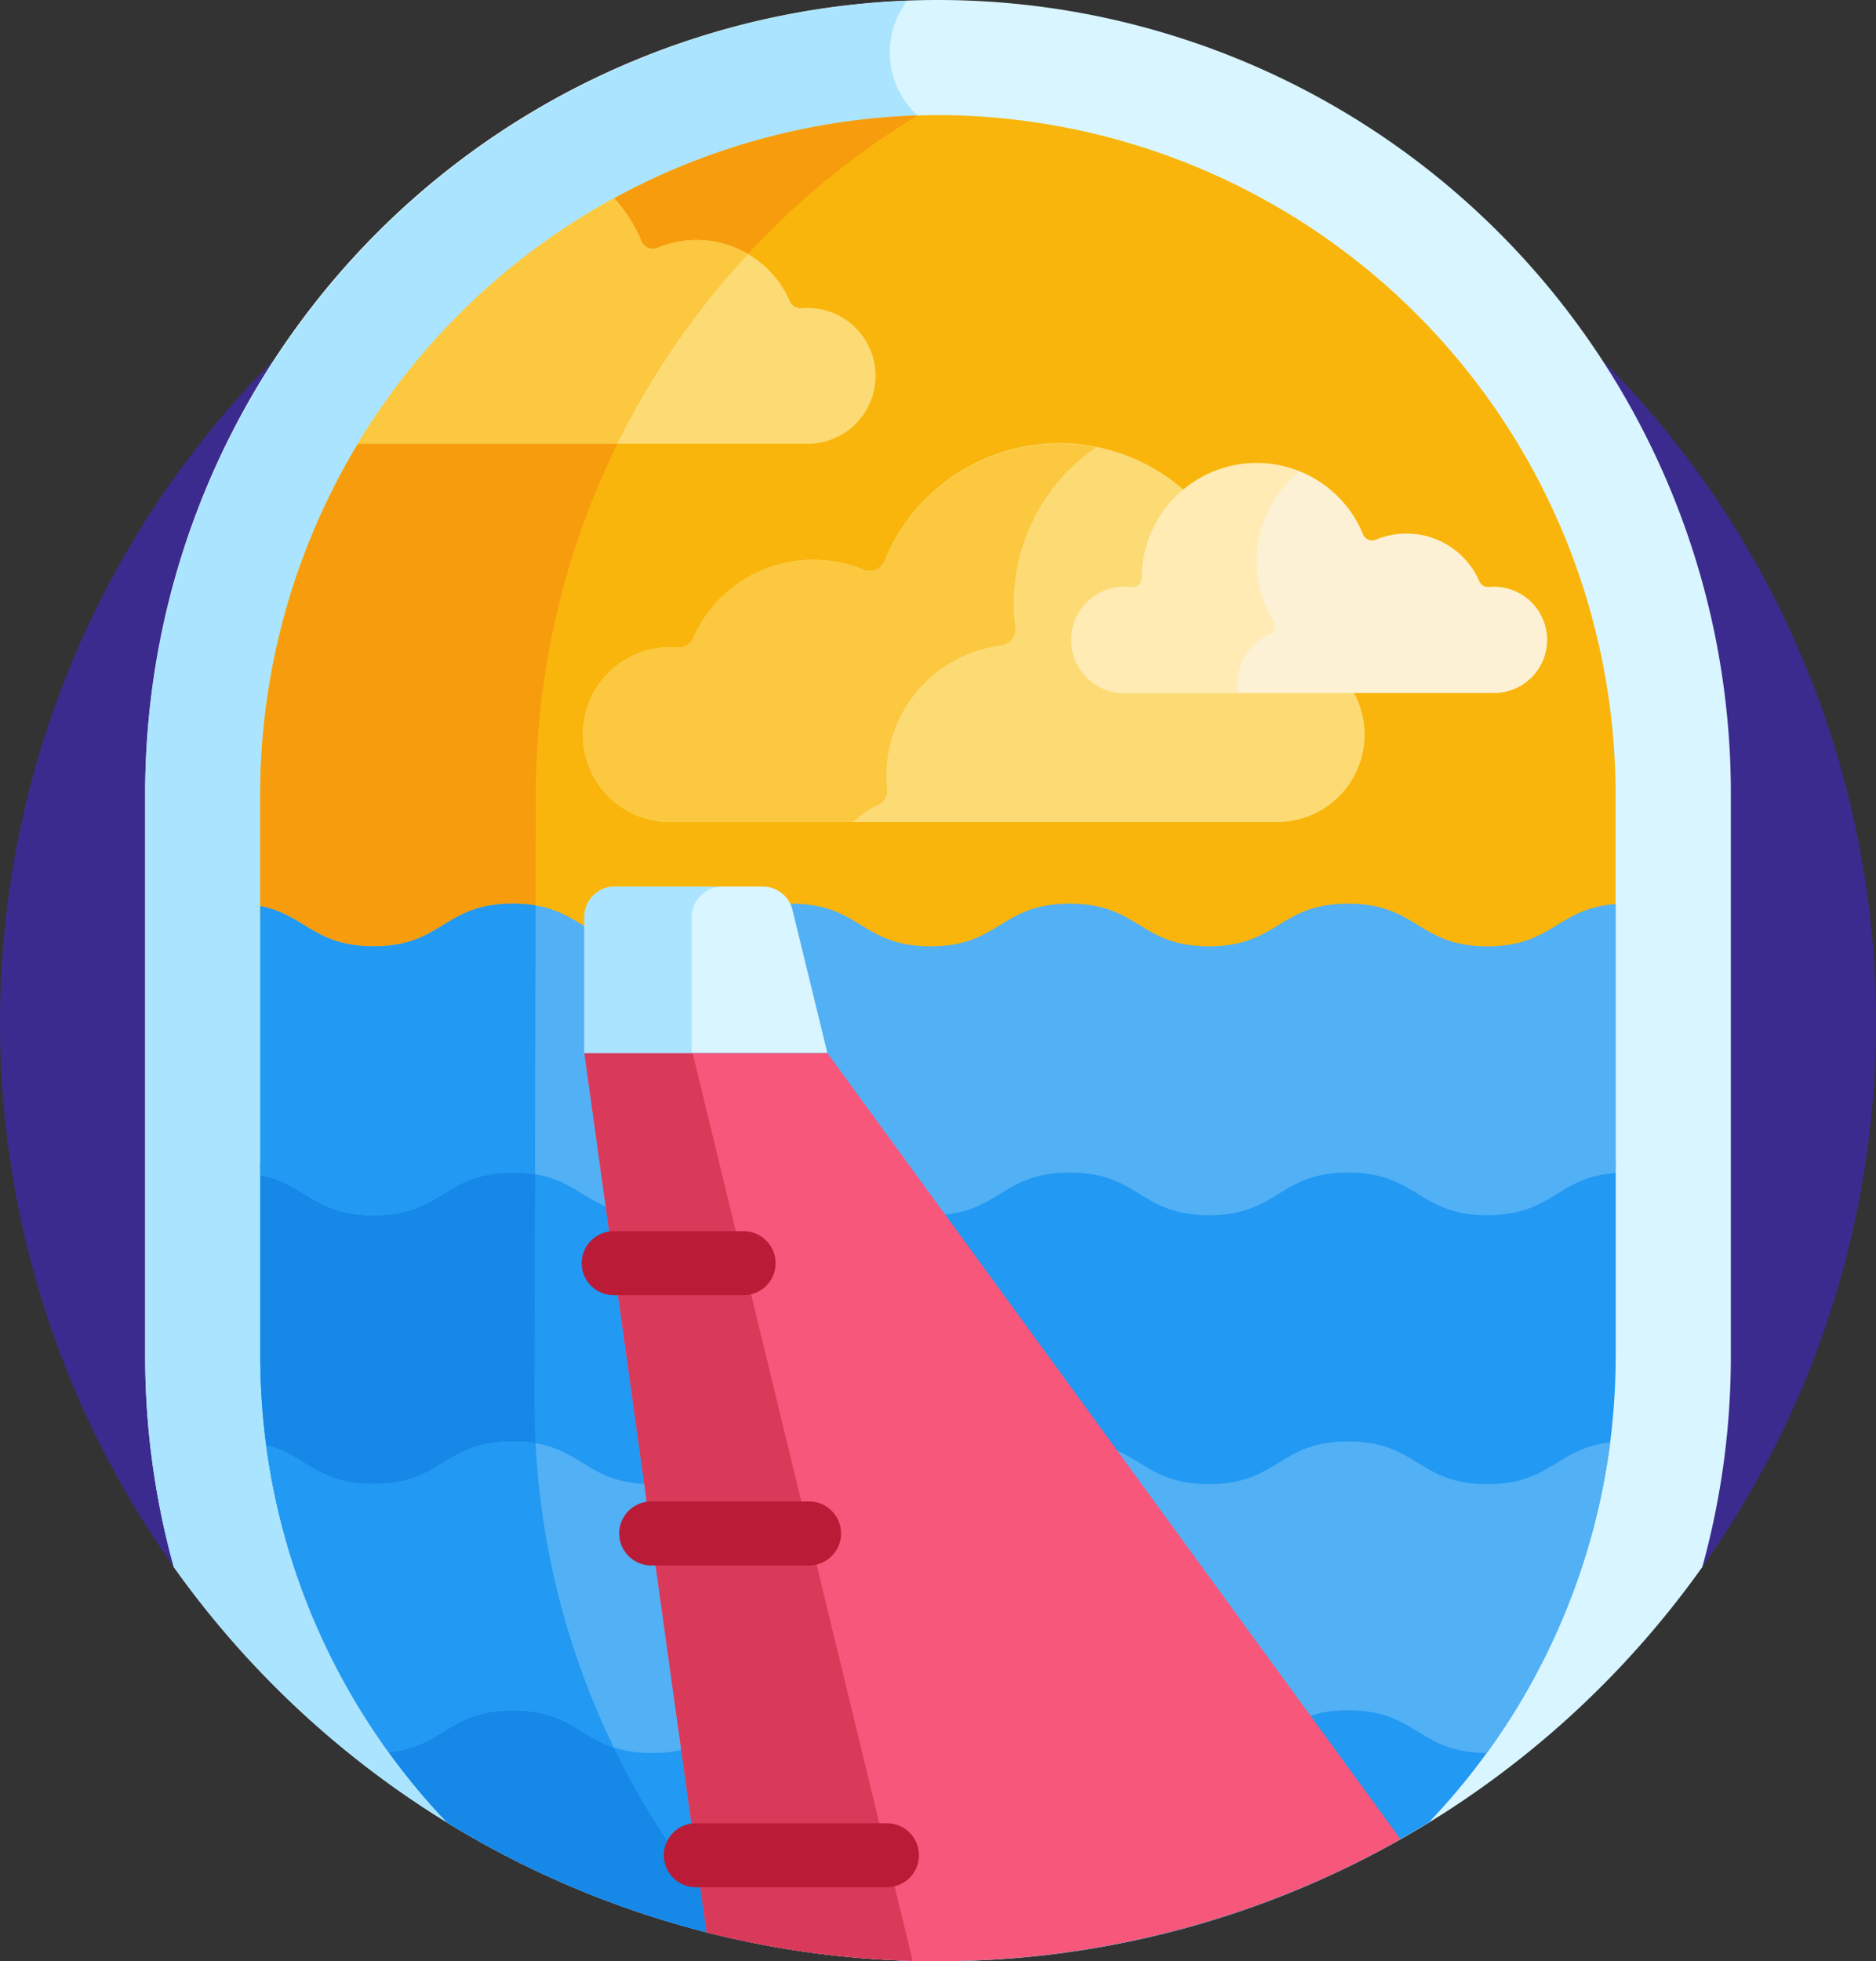 <svg id="icon-viagens-executivas" xmlns="http://www.w3.org/2000/svg" width="50.651" height="52.925" viewBox="0 0 50.651 52.925">
  <rect x="0" y="0" width="50.651" height="52.925" fill="#333333" stroke="none"/>
  <path id="Caminho_1223" data-name="Caminho 1223" d="M45.885,62.111a25.326,25.326,0,1,0-41.118,0Zm0,0" transform="translate(0 -19.722)" fill="#3c2b8e"/>
  <path id="Caminho_1224" data-name="Caminho 1224" d="M80.73,21.406a21.406,21.406,0,0,0-42.812,0V36.6a21.289,21.289,0,0,0,.772,5.689,25.329,25.329,0,0,0,41.269,0A21.289,21.289,0,0,0,80.73,36.6Zm0,0" transform="translate(-33.998)" fill="#d9f5ff"/>
  <path id="Caminho_1225" data-name="Caminho 1225" d="M37.918,21.56V36.751a21.289,21.289,0,0,0,.772,5.689A25.294,25.294,0,0,0,58.812,53.073l-.036-49.8a2.3,2.3,0,0,1-.283-3.1A21.453,21.453,0,0,0,37.918,21.56Zm0,0" transform="translate(-33.998 -0.154)" fill="#abe4fe"/>
  <path id="Caminho_1226" data-name="Caminho 1226" d="M86.279,324.4a25.207,25.207,0,0,0,13.258-3.745,18.233,18.233,0,0,0,5.04-12.583v-5.288c-1.59.113-1.689,1.14-3.465,1.14-1.88,0-1.88-1.151-3.759-1.151s-1.88,1.151-3.759,1.151-1.88-1.151-3.759-1.151-1.879,1.151-3.759,1.151-1.88-1.151-3.759-1.151-1.879,1.151-3.758,1.151-1.879-1.151-3.758-1.151-1.88,1.151-3.759,1.151c-1.612,0-1.842-.846-3.06-1.087v5.235a18.231,18.231,0,0,0,5.04,12.583A25.207,25.207,0,0,0,86.279,324.4Zm0,0" transform="translate(-60.954 -271.48)" fill="#2299f2"/>
  <path id="Caminho_1227" data-name="Caminho 1227" d="M75.384,309.281c0-1.063.008-3.637.015-6.458a3.693,3.693,0,0,0-.6-.046c-1.879,0-1.879,1.151-3.759,1.151-1.612,0-1.842-.846-3.06-1.087v5.235a18.233,18.233,0,0,0,5.04,12.583,25.174,25.174,0,0,0,8.093,3.217A21.322,21.322,0,0,1,75.384,309.281Zm0,0" transform="translate(-60.953 -271.479)" fill="#1588e8"/>
  <path id="Caminho_1228" data-name="Caminho 1228" d="M86.278,30.063a18.345,18.345,0,0,0-18.3,18.3v3.391c1.218.241,1.449,1.087,3.06,1.087,1.88,0,1.88-1.151,3.759-1.151s1.879,1.151,3.758,1.151,1.879-1.151,3.758-1.151,1.88,1.151,3.759,1.151,1.88-1.151,3.759-1.151,1.879,1.151,3.759,1.151,1.88-1.151,3.759-1.151,1.88,1.151,3.759,1.151c1.776,0,1.875-1.026,3.465-1.14V48.361a18.345,18.345,0,0,0-18.3-18.3Zm0,0" transform="translate(-60.953 -26.955)" fill="#f9b50b"/>
  <path id="Caminho_1229" data-name="Caminho 1229" d="M75.423,48.388a21.43,21.43,0,0,1,10.308-18.24,18.347,18.347,0,0,0-17.75,18.29v3.391c1.218.241,1.449,1.087,3.06,1.087,1.88,0,1.88-1.151,3.759-1.151a3.671,3.671,0,0,1,.615.048c0-1.6.007-2.859.008-3.424Zm0,0" transform="translate(-60.954 -27.032)" fill="#f79d0d"/>
  <path id="Caminho_1230" data-name="Caminho 1230" d="M93.449,58.342H105.6a1.832,1.832,0,1,0-.152-3.658.331.331,0,0,1-.334-.191,2.748,2.748,0,0,0-3.576-1.437.337.337,0,0,1-.438-.188,3.979,3.979,0,0,0-.736-1.156,18.5,18.5,0,0,0-6.92,6.63Zm0,0" transform="translate(-83.789 -46.366)" fill="#fcdb75"/>
  <path id="Caminho_1231" data-name="Caminho 1231" d="M100.467,58.352A21.54,21.54,0,0,1,104,53.233a2.747,2.747,0,0,0-2.447-.167.336.336,0,0,1-.437-.188,3.967,3.967,0,0,0-.735-1.155,18.483,18.483,0,0,0-6.92,6.629Zm0,0" transform="translate(-83.8 -46.377)" fill="#fbc840"/>
  <path id="Caminho_1232" data-name="Caminho 1232" d="M104.578,243.193v-7.256c-1.59.114-1.689,1.14-3.465,1.14-1.88,0-1.88-1.151-3.759-1.151s-1.88,1.151-3.759,1.151-1.88-1.151-3.759-1.151-1.879,1.151-3.759,1.151-1.879-1.151-3.759-1.151-1.879,1.151-3.758,1.151-1.879-1.151-3.758-1.151-1.879,1.151-3.759,1.151c-1.612,0-1.842-.846-3.06-1.087v7.256c1.218.241,1.448,1.087,3.06,1.087,1.88,0,1.88-1.151,3.759-1.151s1.879,1.151,3.758,1.151,1.879-1.151,3.758-1.151,1.88,1.151,3.759,1.151,1.88-1.151,3.759-1.151,1.88,1.151,3.759,1.151,1.88-1.151,3.759-1.151,1.88,1.151,3.759,1.151C102.888,244.333,102.988,243.306,104.578,243.193Zm0,0" transform="translate(-60.954 -211.539)" fill="#52b0f5"/>
  <path id="Caminho_1233" data-name="Caminho 1233" d="M75.415,235.974a3.722,3.722,0,0,0-.616-.048c-1.879,0-1.879,1.151-3.759,1.151-1.612,0-1.842-.846-3.06-1.087v7.256c1.218.241,1.448,1.087,3.06,1.087,1.88,0,1.88-1.151,3.759-1.151a3.686,3.686,0,0,1,.6.046C75.4,240.751,75.41,238.042,75.415,235.974Zm0,0" transform="translate(-60.953 -211.539)" fill="#2299f2"/>
  <path id="Caminho_1234" data-name="Caminho 1234" d="M105.805,376.337c-1.45.165-1.6,1.127-3.317,1.127-1.88,0-1.88-1.151-3.759-1.151s-1.88,1.151-3.759,1.151-1.88-1.151-3.759-1.151-1.88,1.151-3.759,1.151-1.879-1.151-3.759-1.151-1.879,1.151-3.758,1.151-1.879-1.151-3.758-1.151-1.879,1.151-3.759,1.151c-1.539,0-1.818-.772-2.9-1.051a18.2,18.2,0,0,0,3.309,8.286c1.483-.153,1.62-1.13,3.352-1.13,1.879,0,1.879,1.151,3.758,1.151s1.879-1.151,3.758-1.151,1.88,1.151,3.759,1.151,1.88-1.151,3.759-1.151,1.88,1.151,3.759,1.151,1.88-1.151,3.759-1.151,1.88,1.144,3.742,1.151A18.2,18.2,0,0,0,105.805,376.337Zm0,0" transform="translate(-62.33 -337.413)" fill="#52b0f5"/>
  <path id="Caminho_1235" data-name="Caminho 1235" d="M76.79,376.36a3.7,3.7,0,0,0-.613-.048c-1.879,0-1.879,1.151-3.759,1.151-1.539,0-1.819-.772-2.9-1.051a18.2,18.2,0,0,0,3.309,8.286c1.483-.153,1.62-1.13,3.352-1.13,1.45,0,1.782.685,2.721,1A21.23,21.23,0,0,1,76.79,376.36Zm0,0" transform="translate(-62.33 -337.413)" fill="#2299f2"/>
  <path id="Caminho_1236" data-name="Caminho 1236" d="M173.243,123.435a2.363,2.363,0,0,0-2.057-2.077,2.4,2.4,0,0,0-.622.006.4.4,0,0,1-.445-.4v-.005a5.1,5.1,0,0,0-9.823-1.947.434.434,0,0,1-.564.242,3.541,3.541,0,0,0-4.605,1.851.427.427,0,0,1-.43.247,2.329,2.329,0,0,0-.414,0,2.36,2.36,0,0,0,.219,4.709h16.4A2.36,2.36,0,0,0,173.243,123.435Zm0,0" transform="translate(-136.415 -103.876)" fill="#fcdb75"/>
  <path id="Caminho_1237" data-name="Caminho 1237" d="M159.756,125.81a2.3,2.3,0,0,1,.359-.206.427.427,0,0,0,.252-.427,3.54,3.54,0,0,1,3.088-3.886.434.434,0,0,0,.37-.489,5.109,5.109,0,0,1,2.182-4.853,5.107,5.107,0,0,0-5.71,3.06.434.434,0,0,1-.564.242,3.541,3.541,0,0,0-4.605,1.851.427.427,0,0,1-.43.247,2.33,2.33,0,0,0-.414,0,2.36,2.36,0,0,0,.219,4.709h4.957A2.311,2.311,0,0,1,159.756,125.81Zm0,0" transform="translate(-136.415 -103.876)" fill="#fbc840"/>
  <path id="Caminho_1238" data-name="Caminho 1238" d="M279.83,125.552a1.436,1.436,0,0,1,1.25-1.262,1.455,1.455,0,0,1,.378,0,.242.242,0,0,0,.271-.245v0a3.1,3.1,0,0,1,5.968-1.183.264.264,0,0,0,.343.147,2.15,2.15,0,0,1,2.8,1.125.259.259,0,0,0,.261.15,1.422,1.422,0,0,1,.252,0,1.433,1.433,0,0,1-.133,2.861h-9.961A1.434,1.434,0,0,1,279.83,125.552Zm0,0" transform="translate(-250.896 -108.444)" fill="#fcf1d4"/>
  <path id="Caminho_1239" data-name="Caminho 1239" d="M284.856,125.746a1.46,1.46,0,0,1,.324-.194.242.242,0,0,0,.1-.35l0,0a3.1,3.1,0,0,1,.7-4.037,3.1,3.1,0,0,0-4.251,2.88v0a.241.241,0,0,1-.271.244,1.474,1.474,0,0,0-.378,0,1.434,1.434,0,0,0,.175,2.857h3.083A1.437,1.437,0,0,1,284.856,125.746Zm0,0" transform="translate(-250.9 -108.44)" fill="#ffebb3"/>
  <path id="Caminho_1240" data-name="Caminho 1240" d="M174.669,296.115l-15.476-21.22h-6.56l3.3,23.733a25.4,25.4,0,0,0,18.732-2.513Zm0,0" transform="translate(-136.856 -246.479)" fill="#f7577a"/>
  <path id="Caminho_1241" data-name="Caminho 1241" d="M155.555,274.895h-2.922l3.3,23.733a25.343,25.343,0,0,0,5.563.767Zm0,0" transform="translate(-136.855 -246.479)" fill="#d93a59"/>
  <g id="Grupo_43" data-name="Grupo 43" transform="translate(15.704 33.226)">
    <path id="Caminho_1242" data-name="Caminho 1242" d="M166.872,393.711h-4.263a.863.863,0,1,1,0-1.727h4.263a.863.863,0,0,1,0,1.727Zm0,0" transform="translate(-160.731 -384.691)" fill="#ba1c37"/>
    <path id="Caminho_1243" data-name="Caminho 1243" d="M179.465,477.711H174.3a.863.863,0,0,1,0-1.726h5.161a.863.863,0,1,1,0,1.726Zm0,0" transform="translate(-171.217 -460.008)" fill="#ba1c37"/>
    <path id="Caminho_1244" data-name="Caminho 1244" d="M156.3,323.152h-3.509a.863.863,0,0,1,0-1.726H156.3a.863.863,0,0,1,0,1.726Zm0,0" transform="translate(-151.926 -321.426)" fill="#ba1c37"/>
  </g>
  <path id="Caminho_1245" data-name="Caminho 1245" d="M158.251,232.1a.824.824,0,0,0-.8-.629h-3.993a.824.824,0,0,0-.825.824v3.664h6.56Zm0,0" transform="translate(-136.855 -207.546)" fill="#d9f5ff"/>
  <path id="Caminho_1246" data-name="Caminho 1246" d="M156.356,231.473h-2.9a.824.824,0,0,0-.825.824v3.664h2.9V232.3A.824.824,0,0,1,156.356,231.473Zm0,0" transform="translate(-136.855 -207.546)" fill="#abe4fe"/>
</svg>
